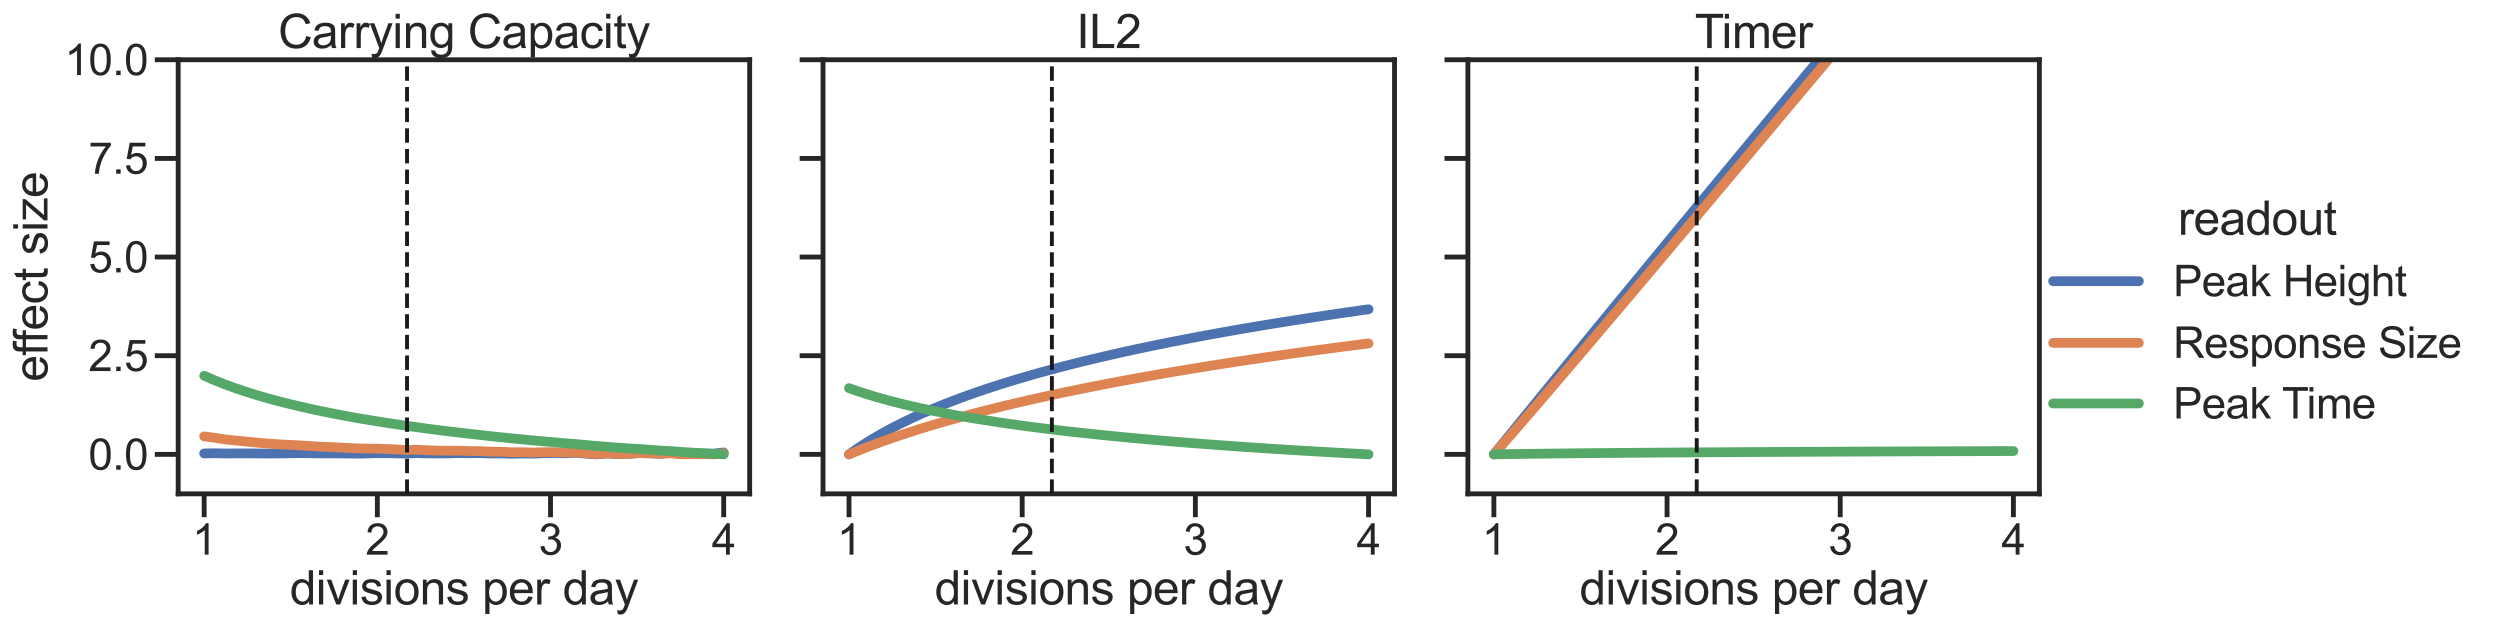 <?xml version="1.0" encoding="utf-8" standalone="no"?>
<!DOCTYPE svg PUBLIC "-//W3C//DTD SVG 1.1//EN"
  "http://www.w3.org/Graphics/SVG/1.1/DTD/svg11.dtd">
<svg xmlns:xlink="http://www.w3.org/1999/xlink" width="1283.206pt" height="322.52pt" viewBox="0 0 1283.206 322.52" xmlns="http://www.w3.org/2000/svg" version="1.1">
 <defs>
  <style type="text/css">*{stroke-linejoin: round; stroke-linecap: butt}</style>
 </defs>
 <g id="figure_1">
  <g id="patch_1">
   <path d="M 0 322.52 
L 1283.206 322.52 
L 1283.206 0 
L 0 0 
z
" style="fill: #ffffff"/>
  </g>
  <g id="axes_1">
   <g id="patch_2">
    <path d="M 91.463 253.47 
L 384.792 253.47 
L 384.792 30.671 
L 91.463 30.671 
z
" style="fill: #ffffff"/>
   </g>
   <g id="matplotlib.axis_1">
    <g id="xtick_1">
     <g id="line2d_1">
      <defs>
       <path id="mb8534ff796" d="M 0 0 
L 0 12 
" style="stroke: #262626; stroke-width: 2.5"/>
      </defs>
      <g>
       <use xlink:href="#mb8534ff796" x="104.796" y="253.47" style="fill: #262626; stroke: #262626; stroke-width: 2.5"/>
      </g>
     </g>
     <g id="text_1">
      <!-- 1 -->
      <g style="fill: #262626" transform="translate(98.679 284.717)scale(0.22 -0.22)">
       <defs>
        <path id="ArialMT-31" d="M 2384 0 
L 1822 0 
L 1822 3584 
Q 1619 3391 1289 3197 
Q 959 3003 697 2906 
L 697 3450 
Q 1169 3672 1522 3987 
Q 1875 4303 2022 4600 
L 2384 4600 
L 2384 0 
z
" transform="scale(0.016)"/>
       </defs>
       <use xlink:href="#ArialMT-31"/>
      </g>
     </g>
    </g>
    <g id="xtick_2">
     <g id="line2d_2">
      <g>
       <use xlink:href="#mb8534ff796" x="193.684" y="253.47" style="fill: #262626; stroke: #262626; stroke-width: 2.5"/>
      </g>
     </g>
     <g id="text_2">
      <!-- 2 -->
      <g style="fill: #262626" transform="translate(187.567 284.717)scale(0.22 -0.22)">
       <defs>
        <path id="ArialMT-32" d="M 3222 541 
L 3222 0 
L 194 0 
Q 188 203 259 391 
Q 375 700 629 1000 
Q 884 1300 1366 1694 
Q 2113 2306 2375 2664 
Q 2638 3022 2638 3341 
Q 2638 3675 2398 3904 
Q 2159 4134 1775 4134 
Q 1369 4134 1125 3890 
Q 881 3647 878 3216 
L 300 3275 
Q 359 3922 746 4261 
Q 1134 4600 1788 4600 
Q 2447 4600 2831 4234 
Q 3216 3869 3216 3328 
Q 3216 3053 3103 2787 
Q 2991 2522 2730 2228 
Q 2469 1934 1863 1422 
Q 1356 997 1212 845 
Q 1069 694 975 541 
L 3222 541 
z
" transform="scale(0.016)"/>
       </defs>
       <use xlink:href="#ArialMT-32"/>
      </g>
     </g>
    </g>
    <g id="xtick_3">
     <g id="line2d_3">
      <g>
       <use xlink:href="#mb8534ff796" x="282.571" y="253.47" style="fill: #262626; stroke: #262626; stroke-width: 2.5"/>
      </g>
     </g>
     <g id="text_3">
      <!-- 3 -->
      <g style="fill: #262626" transform="translate(276.454 284.717)scale(0.22 -0.22)">
       <defs>
        <path id="ArialMT-33" d="M 269 1209 
L 831 1284 
Q 928 806 1161 595 
Q 1394 384 1728 384 
Q 2125 384 2398 659 
Q 2672 934 2672 1341 
Q 2672 1728 2419 1979 
Q 2166 2231 1775 2231 
Q 1616 2231 1378 2169 
L 1441 2663 
Q 1497 2656 1531 2656 
Q 1891 2656 2178 2843 
Q 2466 3031 2466 3422 
Q 2466 3731 2256 3934 
Q 2047 4138 1716 4138 
Q 1388 4138 1169 3931 
Q 950 3725 888 3313 
L 325 3413 
Q 428 3978 793 4289 
Q 1159 4600 1703 4600 
Q 2078 4600 2393 4439 
Q 2709 4278 2876 4000 
Q 3044 3722 3044 3409 
Q 3044 3113 2884 2869 
Q 2725 2625 2413 2481 
Q 2819 2388 3044 2092 
Q 3269 1797 3269 1353 
Q 3269 753 2831 336 
Q 2394 -81 1725 -81 
Q 1122 -81 723 278 
Q 325 638 269 1209 
z
" transform="scale(0.016)"/>
       </defs>
       <use xlink:href="#ArialMT-33"/>
      </g>
     </g>
    </g>
    <g id="xtick_4">
     <g id="line2d_4">
      <g>
       <use xlink:href="#mb8534ff796" x="371.459" y="253.47" style="fill: #262626; stroke: #262626; stroke-width: 2.5"/>
      </g>
     </g>
     <g id="text_4">
      <!-- 4 -->
      <g style="fill: #262626" transform="translate(365.342 284.717)scale(0.22 -0.22)">
       <defs>
        <path id="ArialMT-34" d="M 2069 0 
L 2069 1097 
L 81 1097 
L 81 1613 
L 2172 4581 
L 2631 4581 
L 2631 1613 
L 3250 1613 
L 3250 1097 
L 2631 1097 
L 2631 0 
L 2069 0 
z
M 2069 1613 
L 2069 3678 
L 634 1613 
L 2069 1613 
z
" transform="scale(0.016)"/>
       </defs>
       <use xlink:href="#ArialMT-34"/>
      </g>
     </g>
    </g>
    <g id="text_5">
     <!-- divisions per day -->
     <g style="fill: #262626" transform="translate(148.754 310.268)scale(0.24 -0.24)">
      <defs>
       <path id="ArialMT-64" d="M 2575 0 
L 2575 419 
Q 2259 -75 1647 -75 
Q 1250 -75 917 144 
Q 584 363 401 755 
Q 219 1147 219 1656 
Q 219 2153 384 2558 
Q 550 2963 881 3178 
Q 1213 3394 1622 3394 
Q 1922 3394 2156 3267 
Q 2391 3141 2538 2938 
L 2538 4581 
L 3097 4581 
L 3097 0 
L 2575 0 
z
M 797 1656 
Q 797 1019 1065 703 
Q 1334 388 1700 388 
Q 2069 388 2326 689 
Q 2584 991 2584 1609 
Q 2584 2291 2321 2609 
Q 2059 2928 1675 2928 
Q 1300 2928 1048 2622 
Q 797 2316 797 1656 
z
" transform="scale(0.016)"/>
       <path id="ArialMT-69" d="M 425 3934 
L 425 4581 
L 988 4581 
L 988 3934 
L 425 3934 
z
M 425 0 
L 425 3319 
L 988 3319 
L 988 0 
L 425 0 
z
" transform="scale(0.016)"/>
       <path id="ArialMT-76" d="M 1344 0 
L 81 3319 
L 675 3319 
L 1388 1331 
Q 1503 1009 1600 663 
Q 1675 925 1809 1294 
L 2547 3319 
L 3125 3319 
L 1869 0 
L 1344 0 
z
" transform="scale(0.016)"/>
       <path id="ArialMT-73" d="M 197 991 
L 753 1078 
Q 800 744 1014 566 
Q 1228 388 1613 388 
Q 2000 388 2187 545 
Q 2375 703 2375 916 
Q 2375 1106 2209 1216 
Q 2094 1291 1634 1406 
Q 1016 1563 777 1677 
Q 538 1791 414 1992 
Q 291 2194 291 2438 
Q 291 2659 392 2848 
Q 494 3038 669 3163 
Q 800 3259 1026 3326 
Q 1253 3394 1513 3394 
Q 1903 3394 2198 3281 
Q 2494 3169 2634 2976 
Q 2775 2784 2828 2463 
L 2278 2388 
Q 2241 2644 2061 2787 
Q 1881 2931 1553 2931 
Q 1166 2931 1000 2803 
Q 834 2675 834 2503 
Q 834 2394 903 2306 
Q 972 2216 1119 2156 
Q 1203 2125 1616 2013 
Q 2213 1853 2448 1751 
Q 2684 1650 2818 1456 
Q 2953 1263 2953 975 
Q 2953 694 2789 445 
Q 2625 197 2315 61 
Q 2006 -75 1616 -75 
Q 969 -75 630 194 
Q 291 463 197 991 
z
" transform="scale(0.016)"/>
       <path id="ArialMT-6f" d="M 213 1659 
Q 213 2581 725 3025 
Q 1153 3394 1769 3394 
Q 2453 3394 2887 2945 
Q 3322 2497 3322 1706 
Q 3322 1066 3130 698 
Q 2938 331 2570 128 
Q 2203 -75 1769 -75 
Q 1072 -75 642 372 
Q 213 819 213 1659 
z
M 791 1659 
Q 791 1022 1069 705 
Q 1347 388 1769 388 
Q 2188 388 2466 706 
Q 2744 1025 2744 1678 
Q 2744 2294 2464 2611 
Q 2184 2928 1769 2928 
Q 1347 2928 1069 2612 
Q 791 2297 791 1659 
z
" transform="scale(0.016)"/>
       <path id="ArialMT-6e" d="M 422 0 
L 422 3319 
L 928 3319 
L 928 2847 
Q 1294 3394 1984 3394 
Q 2284 3394 2536 3286 
Q 2788 3178 2913 3003 
Q 3038 2828 3088 2588 
Q 3119 2431 3119 2041 
L 3119 0 
L 2556 0 
L 2556 2019 
Q 2556 2363 2490 2533 
Q 2425 2703 2258 2804 
Q 2091 2906 1866 2906 
Q 1506 2906 1245 2678 
Q 984 2450 984 1813 
L 984 0 
L 422 0 
z
" transform="scale(0.016)"/>
       <path id="ArialMT-20" transform="scale(0.016)"/>
       <path id="ArialMT-70" d="M 422 -1272 
L 422 3319 
L 934 3319 
L 934 2888 
Q 1116 3141 1344 3267 
Q 1572 3394 1897 3394 
Q 2322 3394 2647 3175 
Q 2972 2956 3137 2557 
Q 3303 2159 3303 1684 
Q 3303 1175 3120 767 
Q 2938 359 2589 142 
Q 2241 -75 1856 -75 
Q 1575 -75 1351 44 
Q 1128 163 984 344 
L 984 -1272 
L 422 -1272 
z
M 931 1641 
Q 931 1000 1190 694 
Q 1450 388 1819 388 
Q 2194 388 2461 705 
Q 2728 1022 2728 1688 
Q 2728 2322 2467 2637 
Q 2206 2953 1844 2953 
Q 1484 2953 1207 2617 
Q 931 2281 931 1641 
z
" transform="scale(0.016)"/>
       <path id="ArialMT-65" d="M 2694 1069 
L 3275 997 
Q 3138 488 2766 206 
Q 2394 -75 1816 -75 
Q 1088 -75 661 373 
Q 234 822 234 1631 
Q 234 2469 665 2931 
Q 1097 3394 1784 3394 
Q 2450 3394 2872 2941 
Q 3294 2488 3294 1666 
Q 3294 1616 3291 1516 
L 816 1516 
Q 847 969 1125 678 
Q 1403 388 1819 388 
Q 2128 388 2347 550 
Q 2566 713 2694 1069 
z
M 847 1978 
L 2700 1978 
Q 2663 2397 2488 2606 
Q 2219 2931 1791 2931 
Q 1403 2931 1139 2672 
Q 875 2413 847 1978 
z
" transform="scale(0.016)"/>
       <path id="ArialMT-72" d="M 416 0 
L 416 3319 
L 922 3319 
L 922 2816 
Q 1116 3169 1280 3281 
Q 1444 3394 1641 3394 
Q 1925 3394 2219 3213 
L 2025 2691 
Q 1819 2813 1613 2813 
Q 1428 2813 1281 2702 
Q 1134 2591 1072 2394 
Q 978 2094 978 1738 
L 978 0 
L 416 0 
z
" transform="scale(0.016)"/>
       <path id="ArialMT-61" d="M 2588 409 
Q 2275 144 1986 34 
Q 1697 -75 1366 -75 
Q 819 -75 525 192 
Q 231 459 231 875 
Q 231 1119 342 1320 
Q 453 1522 633 1644 
Q 813 1766 1038 1828 
Q 1203 1872 1538 1913 
Q 2219 1994 2541 2106 
Q 2544 2222 2544 2253 
Q 2544 2597 2384 2738 
Q 2169 2928 1744 2928 
Q 1347 2928 1158 2789 
Q 969 2650 878 2297 
L 328 2372 
Q 403 2725 575 2942 
Q 747 3159 1072 3276 
Q 1397 3394 1825 3394 
Q 2250 3394 2515 3294 
Q 2781 3194 2906 3042 
Q 3031 2891 3081 2659 
Q 3109 2516 3109 2141 
L 3109 1391 
Q 3109 606 3145 398 
Q 3181 191 3288 0 
L 2700 0 
Q 2613 175 2588 409 
z
M 2541 1666 
Q 2234 1541 1622 1453 
Q 1275 1403 1131 1340 
Q 988 1278 909 1158 
Q 831 1038 831 891 
Q 831 666 1001 516 
Q 1172 366 1500 366 
Q 1825 366 2078 508 
Q 2331 650 2450 897 
Q 2541 1088 2541 1459 
L 2541 1666 
z
" transform="scale(0.016)"/>
       <path id="ArialMT-79" d="M 397 -1278 
L 334 -750 
Q 519 -800 656 -800 
Q 844 -800 956 -737 
Q 1069 -675 1141 -563 
Q 1194 -478 1313 -144 
Q 1328 -97 1363 -6 
L 103 3319 
L 709 3319 
L 1400 1397 
Q 1534 1031 1641 628 
Q 1738 1016 1872 1384 
L 2581 3319 
L 3144 3319 
L 1881 -56 
Q 1678 -603 1566 -809 
Q 1416 -1088 1222 -1217 
Q 1028 -1347 759 -1347 
Q 597 -1347 397 -1278 
z
" transform="scale(0.016)"/>
      </defs>
      <use xlink:href="#ArialMT-64"/>
      <use xlink:href="#ArialMT-69" x="55.615"/>
      <use xlink:href="#ArialMT-76" x="77.832"/>
      <use xlink:href="#ArialMT-69" x="127.832"/>
      <use xlink:href="#ArialMT-73" x="150.049"/>
      <use xlink:href="#ArialMT-69" x="200.049"/>
      <use xlink:href="#ArialMT-6f" x="222.266"/>
      <use xlink:href="#ArialMT-6e" x="277.881"/>
      <use xlink:href="#ArialMT-73" x="333.496"/>
      <use xlink:href="#ArialMT-20" x="383.496"/>
      <use xlink:href="#ArialMT-70" x="411.279"/>
      <use xlink:href="#ArialMT-65" x="466.895"/>
      <use xlink:href="#ArialMT-72" x="522.51"/>
      <use xlink:href="#ArialMT-20" x="555.811"/>
      <use xlink:href="#ArialMT-64" x="583.594"/>
      <use xlink:href="#ArialMT-61" x="639.209"/>
      <use xlink:href="#ArialMT-79" x="694.824"/>
     </g>
    </g>
   </g>
   <g id="matplotlib.axis_2">
    <g id="ytick_1">
     <g id="line2d_5">
      <defs>
       <path id="m776af3b89b" d="M 0 0 
L -12 0 
" style="stroke: #262626; stroke-width: 2.5"/>
      </defs>
      <g>
       <use xlink:href="#m776af3b89b" x="91.463" y="233.216" style="fill: #262626; stroke: #262626; stroke-width: 2.5"/>
      </g>
     </g>
     <g id="text_6">
      <!-- 0.0 -->
      <g style="fill: #262626" transform="translate(45.383 241.089)scale(0.22 -0.22)">
       <defs>
        <path id="ArialMT-30" d="M 266 2259 
Q 266 3072 433 3567 
Q 600 4063 929 4331 
Q 1259 4600 1759 4600 
Q 2128 4600 2406 4451 
Q 2684 4303 2865 4023 
Q 3047 3744 3150 3342 
Q 3253 2941 3253 2259 
Q 3253 1453 3087 958 
Q 2922 463 2592 192 
Q 2263 -78 1759 -78 
Q 1097 -78 719 397 
Q 266 969 266 2259 
z
M 844 2259 
Q 844 1131 1108 757 
Q 1372 384 1759 384 
Q 2147 384 2411 759 
Q 2675 1134 2675 2259 
Q 2675 3391 2411 3762 
Q 2147 4134 1753 4134 
Q 1366 4134 1134 3806 
Q 844 3388 844 2259 
z
" transform="scale(0.016)"/>
        <path id="ArialMT-2e" d="M 581 0 
L 581 641 
L 1222 641 
L 1222 0 
L 581 0 
z
" transform="scale(0.016)"/>
       </defs>
       <use xlink:href="#ArialMT-30"/>
       <use xlink:href="#ArialMT-2e" x="55.615"/>
       <use xlink:href="#ArialMT-30" x="83.398"/>
      </g>
     </g>
    </g>
    <g id="ytick_2">
     <g id="line2d_6">
      <g>
       <use xlink:href="#m776af3b89b" x="91.463" y="182.579" style="fill: #262626; stroke: #262626; stroke-width: 2.5"/>
      </g>
     </g>
     <g id="text_7">
      <!-- 2.5 -->
      <g style="fill: #262626" transform="translate(45.383 190.453)scale(0.22 -0.22)">
       <defs>
        <path id="ArialMT-35" d="M 266 1200 
L 856 1250 
Q 922 819 1161 601 
Q 1400 384 1738 384 
Q 2144 384 2425 690 
Q 2706 997 2706 1503 
Q 2706 1984 2436 2262 
Q 2166 2541 1728 2541 
Q 1456 2541 1237 2417 
Q 1019 2294 894 2097 
L 366 2166 
L 809 4519 
L 3088 4519 
L 3088 3981 
L 1259 3981 
L 1013 2750 
Q 1425 3038 1878 3038 
Q 2478 3038 2890 2622 
Q 3303 2206 3303 1553 
Q 3303 931 2941 478 
Q 2500 -78 1738 -78 
Q 1113 -78 717 272 
Q 322 622 266 1200 
z
" transform="scale(0.016)"/>
       </defs>
       <use xlink:href="#ArialMT-32"/>
       <use xlink:href="#ArialMT-2e" x="55.615"/>
       <use xlink:href="#ArialMT-35" x="83.398"/>
      </g>
     </g>
    </g>
    <g id="ytick_3">
     <g id="line2d_7">
      <g>
       <use xlink:href="#m776af3b89b" x="91.463" y="131.943" style="fill: #262626; stroke: #262626; stroke-width: 2.5"/>
      </g>
     </g>
     <g id="text_8">
      <!-- 5.0 -->
      <g style="fill: #262626" transform="translate(45.383 139.817)scale(0.22 -0.22)">
       <use xlink:href="#ArialMT-35"/>
       <use xlink:href="#ArialMT-2e" x="55.615"/>
       <use xlink:href="#ArialMT-30" x="83.398"/>
      </g>
     </g>
    </g>
    <g id="ytick_4">
     <g id="line2d_8">
      <g>
       <use xlink:href="#m776af3b89b" x="91.463" y="81.307" style="fill: #262626; stroke: #262626; stroke-width: 2.5"/>
      </g>
     </g>
     <g id="text_9">
      <!-- 7.5 -->
      <g style="fill: #262626" transform="translate(45.383 89.181)scale(0.22 -0.22)">
       <defs>
        <path id="ArialMT-37" d="M 303 3981 
L 303 4522 
L 3269 4522 
L 3269 4084 
Q 2831 3619 2401 2847 
Q 1972 2075 1738 1259 
Q 1569 684 1522 0 
L 944 0 
Q 953 541 1156 1306 
Q 1359 2072 1739 2783 
Q 2119 3494 2547 3981 
L 303 3981 
z
" transform="scale(0.016)"/>
       </defs>
       <use xlink:href="#ArialMT-37"/>
       <use xlink:href="#ArialMT-2e" x="55.615"/>
       <use xlink:href="#ArialMT-35" x="83.398"/>
      </g>
     </g>
    </g>
    <g id="ytick_5">
     <g id="line2d_9">
      <g>
       <use xlink:href="#m776af3b89b" x="91.463" y="30.671" style="fill: #262626; stroke: #262626; stroke-width: 2.5"/>
      </g>
     </g>
     <g id="text_10">
      <!-- 10.0 -->
      <g style="fill: #262626" transform="translate(33.149 38.545)scale(0.22 -0.22)">
       <use xlink:href="#ArialMT-31"/>
       <use xlink:href="#ArialMT-30" x="55.615"/>
       <use xlink:href="#ArialMT-2e" x="111.23"/>
       <use xlink:href="#ArialMT-30" x="139.014"/>
      </g>
     </g>
    </g>
    <g id="text_11">
     <!-- effect size -->
     <g style="fill: #262626" transform="translate(24.379 195.881)rotate(-90)scale(0.24 -0.24)">
      <defs>
       <path id="ArialMT-66" d="M 556 0 
L 556 2881 
L 59 2881 
L 59 3319 
L 556 3319 
L 556 3672 
Q 556 4006 616 4169 
Q 697 4388 901 4523 
Q 1106 4659 1475 4659 
Q 1713 4659 2000 4603 
L 1916 4113 
Q 1741 4144 1584 4144 
Q 1328 4144 1222 4034 
Q 1116 3925 1116 3625 
L 1116 3319 
L 1763 3319 
L 1763 2881 
L 1116 2881 
L 1116 0 
L 556 0 
z
" transform="scale(0.016)"/>
       <path id="ArialMT-63" d="M 2588 1216 
L 3141 1144 
Q 3050 572 2676 248 
Q 2303 -75 1759 -75 
Q 1078 -75 664 370 
Q 250 816 250 1647 
Q 250 2184 428 2587 
Q 606 2991 970 3192 
Q 1334 3394 1763 3394 
Q 2303 3394 2647 3120 
Q 2991 2847 3088 2344 
L 2541 2259 
Q 2463 2594 2264 2762 
Q 2066 2931 1784 2931 
Q 1359 2931 1093 2626 
Q 828 2322 828 1663 
Q 828 994 1084 691 
Q 1341 388 1753 388 
Q 2084 388 2306 591 
Q 2528 794 2588 1216 
z
" transform="scale(0.016)"/>
       <path id="ArialMT-74" d="M 1650 503 
L 1731 6 
Q 1494 -44 1306 -44 
Q 1000 -44 831 53 
Q 663 150 594 308 
Q 525 466 525 972 
L 525 2881 
L 113 2881 
L 113 3319 
L 525 3319 
L 525 4141 
L 1084 4478 
L 1084 3319 
L 1650 3319 
L 1650 2881 
L 1084 2881 
L 1084 941 
Q 1084 700 1114 631 
Q 1144 563 1211 522 
Q 1278 481 1403 481 
Q 1497 481 1650 503 
z
" transform="scale(0.016)"/>
       <path id="ArialMT-7a" d="M 125 0 
L 125 456 
L 2238 2881 
Q 1878 2863 1603 2863 
L 250 2863 
L 250 3319 
L 2963 3319 
L 2963 2947 
L 1166 841 
L 819 456 
Q 1197 484 1528 484 
L 3063 484 
L 3063 0 
L 125 0 
z
" transform="scale(0.016)"/>
      </defs>
      <use xlink:href="#ArialMT-65"/>
      <use xlink:href="#ArialMT-66" x="55.615"/>
      <use xlink:href="#ArialMT-66" x="81.648"/>
      <use xlink:href="#ArialMT-65" x="109.432"/>
      <use xlink:href="#ArialMT-63" x="165.047"/>
      <use xlink:href="#ArialMT-74" x="215.047"/>
      <use xlink:href="#ArialMT-20" x="242.83"/>
      <use xlink:href="#ArialMT-73" x="270.613"/>
      <use xlink:href="#ArialMT-69" x="320.613"/>
      <use xlink:href="#ArialMT-7a" x="342.83"/>
      <use xlink:href="#ArialMT-65" x="392.83"/>
     </g>
    </g>
   </g>
   <g id="line2d_10">
    <path d="M 104.796 232.75 
L 110.238 232.645 
L 115.68 232.764 
L 121.122 232.718 
L 126.564 232.707 
L 132.006 232.764 
L 137.449 232.785 
L 142.891 232.768 
L 148.333 232.687 
L 153.775 232.603 
L 159.217 232.65 
L 164.659 232.731 
L 170.101 232.708 
L 175.543 232.758 
L 180.985 232.817 
L 186.427 232.806 
L 191.87 232.646 
L 197.312 232.624 
L 202.754 232.699 
L 208.196 232.833 
L 213.638 232.583 
L 219.08 232.703 
L 224.522 232.763 
L 229.964 232.724 
L 235.406 232.547 
L 240.848 232.661 
L 246.291 232.583 
L 251.733 232.77 
L 257.175 232.714 
L 262.617 232.895 
L 268.059 232.78 
L 273.501 232.876 
L 278.943 232.624 
L 284.385 232.557 
L 289.827 232.675 
L 295.27 232.378 
L 300.712 232.852 
L 306.154 233.216 
L 311.596 232.776 
L 317.038 233.12 
L 322.48 232.958 
L 327.922 232.531 
L 333.364 232.624 
L 338.806 232.826 
L 344.248 232.464 
L 349.691 232.938 
L 355.133 232.8 
L 360.575 232.767 
L 366.017 232.839 
L 371.459 232.235 
" clip-path="url(#p00eb033f97)" style="fill: none; stroke: #4c72b0; stroke-width: 5; stroke-linecap: round"/>
   </g>
   <g id="line2d_11">
    <path d="M 104.796 223.988 
L 110.238 224.716 
L 115.68 225.555 
L 121.122 226.12 
L 126.564 226.657 
L 132.006 227.204 
L 137.449 227.676 
L 142.891 228.042 
L 148.333 228.319 
L 153.775 228.576 
L 159.217 228.937 
L 164.659 229.277 
L 170.101 229.485 
L 175.543 229.768 
L 180.985 230.043 
L 186.427 230.232 
L 191.87 230.26 
L 197.312 230.412 
L 202.754 230.652 
L 208.196 230.94 
L 213.638 230.834 
L 219.08 231.09 
L 224.522 231.279 
L 229.964 231.361 
L 235.406 231.299 
L 240.848 231.522 
L 246.291 231.548 
L 251.733 231.833 
L 257.175 231.87 
L 262.617 232.141 
L 268.059 232.112 
L 273.501 232.29 
L 278.943 232.115 
L 284.385 232.123 
L 289.827 232.312 
L 295.27 232.083 
L 300.712 232.624 
L 306.154 233.054 
L 311.596 232.675 
L 317.038 233.078 
L 322.48 232.971 
L 327.922 232.574 
L 333.364 232.719 
L 338.806 232.975 
L 344.248 232.662 
L 349.691 233.183 
L 355.133 233.09 
L 360.575 233.101 
L 366.017 233.216 
L 371.459 232.651 
" clip-path="url(#p00eb033f97)" style="fill: none; stroke: #dd8452; stroke-width: 5; stroke-linecap: round"/>
   </g>
   <g id="line2d_12">
    <path d="M 104.796 192.872 
L 110.238 195.213 
L 115.68 197.383 
L 121.122 199.349 
L 126.564 201.171 
L 132.006 202.872 
L 137.449 204.454 
L 142.891 205.924 
L 148.333 207.297 
L 153.775 208.591 
L 159.217 209.83 
L 164.659 211.001 
L 170.101 212.098 
L 175.543 213.152 
L 180.985 214.156 
L 186.427 215.104 
L 191.87 215.99 
L 197.312 216.854 
L 202.754 217.694 
L 208.196 218.507 
L 213.638 219.238 
L 219.08 219.988 
L 224.522 220.702 
L 229.964 221.376 
L 235.406 222.009 
L 240.848 222.655 
L 246.291 223.256 
L 251.733 223.868 
L 257.175 224.431 
L 262.617 225.005 
L 268.059 225.525 
L 273.501 226.054 
L 278.943 226.525 
L 284.385 227.004 
L 289.827 227.491 
L 295.27 227.915 
L 300.712 228.417 
L 306.154 228.936 
L 311.596 229.307 
L 317.038 229.758 
L 322.48 230.14 
L 327.922 230.449 
L 333.364 230.84 
L 338.806 231.237 
L 344.248 231.558 
L 349.691 231.963 
L 355.133 232.292 
L 360.575 232.625 
L 366.017 232.961 
L 371.459 233.216 
" clip-path="url(#p00eb033f97)" style="fill: none; stroke: #55a868; stroke-width: 5; stroke-linecap: round"/>
   </g>
   <g id="line2d_13"/>
   <g id="line2d_14"/>
   <g id="line2d_15"/>
   <g id="patch_3">
    <path d="M 91.463 253.47 
L 91.463 30.671 
" style="fill: none; stroke: #262626; stroke-width: 2.5; stroke-linejoin: miter; stroke-linecap: square"/>
   </g>
   <g id="patch_4">
    <path d="M 384.792 253.47 
L 384.792 30.671 
" style="fill: none; stroke: #262626; stroke-width: 2.5; stroke-linejoin: miter; stroke-linecap: square"/>
   </g>
   <g id="patch_5">
    <path d="M 91.463 253.47 
L 384.792 253.47 
" style="fill: none; stroke: #262626; stroke-width: 2.5; stroke-linejoin: miter; stroke-linecap: square"/>
   </g>
   <g id="patch_6">
    <path d="M 91.463 30.671 
L 384.792 30.671 
" style="fill: none; stroke: #262626; stroke-width: 2.5; stroke-linejoin: miter; stroke-linecap: square"/>
   </g>
   <g id="text_12">
    <!-- Carrying Capacity -->
    <g style="fill: #262626" transform="translate(142.765 24.671)scale(0.24 -0.24)">
     <defs>
      <path id="ArialMT-43" d="M 3763 1606 
L 4369 1453 
Q 4178 706 3683 314 
Q 3188 -78 2472 -78 
Q 1731 -78 1267 223 
Q 803 525 561 1097 
Q 319 1669 319 2325 
Q 319 3041 592 3573 
Q 866 4106 1370 4382 
Q 1875 4659 2481 4659 
Q 3169 4659 3637 4309 
Q 4106 3959 4291 3325 
L 3694 3184 
Q 3534 3684 3231 3912 
Q 2928 4141 2469 4141 
Q 1941 4141 1586 3887 
Q 1231 3634 1087 3207 
Q 944 2781 944 2328 
Q 944 1744 1114 1308 
Q 1284 872 1643 656 
Q 2003 441 2422 441 
Q 2931 441 3284 734 
Q 3638 1028 3763 1606 
z
" transform="scale(0.016)"/>
      <path id="ArialMT-67" d="M 319 -275 
L 866 -356 
Q 900 -609 1056 -725 
Q 1266 -881 1628 -881 
Q 2019 -881 2231 -725 
Q 2444 -569 2519 -288 
Q 2563 -116 2559 434 
Q 2191 0 1641 0 
Q 956 0 581 494 
Q 206 988 206 1678 
Q 206 2153 378 2554 
Q 550 2956 876 3175 
Q 1203 3394 1644 3394 
Q 2231 3394 2613 2919 
L 2613 3319 
L 3131 3319 
L 3131 450 
Q 3131 -325 2973 -648 
Q 2816 -972 2473 -1159 
Q 2131 -1347 1631 -1347 
Q 1038 -1347 672 -1080 
Q 306 -813 319 -275 
z
M 784 1719 
Q 784 1066 1043 766 
Q 1303 466 1694 466 
Q 2081 466 2343 764 
Q 2606 1063 2606 1700 
Q 2606 2309 2336 2618 
Q 2066 2928 1684 2928 
Q 1309 2928 1046 2623 
Q 784 2319 784 1719 
z
" transform="scale(0.016)"/>
     </defs>
     <use xlink:href="#ArialMT-43"/>
     <use xlink:href="#ArialMT-61" x="72.217"/>
     <use xlink:href="#ArialMT-72" x="127.832"/>
     <use xlink:href="#ArialMT-72" x="161.133"/>
     <use xlink:href="#ArialMT-79" x="194.434"/>
     <use xlink:href="#ArialMT-69" x="244.434"/>
     <use xlink:href="#ArialMT-6e" x="266.65"/>
     <use xlink:href="#ArialMT-67" x="322.266"/>
     <use xlink:href="#ArialMT-20" x="377.881"/>
     <use xlink:href="#ArialMT-43" x="405.664"/>
     <use xlink:href="#ArialMT-61" x="477.881"/>
     <use xlink:href="#ArialMT-70" x="533.496"/>
     <use xlink:href="#ArialMT-61" x="589.111"/>
     <use xlink:href="#ArialMT-63" x="644.727"/>
     <use xlink:href="#ArialMT-69" x="694.727"/>
     <use xlink:href="#ArialMT-74" x="716.943"/>
     <use xlink:href="#ArialMT-79" x="744.727"/>
    </g>
   </g>
   <g id="line2d_16">
    <path d="M 208.922 253.47 
L 208.922 30.671 
" clip-path="url(#p00eb033f97)" style="fill: none; stroke-dasharray: 7.4,3.2; stroke-dashoffset: 0; stroke: #1a1a1a; stroke-width: 2"/>
   </g>
  </g>
  <g id="axes_2">
   <g id="patch_7">
    <path d="M 422.454 253.47 
L 715.783 253.47 
L 715.783 30.671 
L 422.454 30.671 
z
" style="fill: #ffffff"/>
   </g>
   <g id="matplotlib.axis_3">
    <g id="xtick_5">
     <g id="line2d_17">
      <g>
       <use xlink:href="#mb8534ff796" x="435.787" y="253.47" style="fill: #262626; stroke: #262626; stroke-width: 2.5"/>
      </g>
     </g>
     <g id="text_13">
      <!-- 1 -->
      <g style="fill: #262626" transform="translate(429.67 284.717)scale(0.22 -0.22)">
       <use xlink:href="#ArialMT-31"/>
      </g>
     </g>
    </g>
    <g id="xtick_6">
     <g id="line2d_18">
      <g>
       <use xlink:href="#mb8534ff796" x="524.675" y="253.47" style="fill: #262626; stroke: #262626; stroke-width: 2.5"/>
      </g>
     </g>
     <g id="text_14">
      <!-- 2 -->
      <g style="fill: #262626" transform="translate(518.558 284.717)scale(0.22 -0.22)">
       <use xlink:href="#ArialMT-32"/>
      </g>
     </g>
    </g>
    <g id="xtick_7">
     <g id="line2d_19">
      <g>
       <use xlink:href="#mb8534ff796" x="613.562" y="253.47" style="fill: #262626; stroke: #262626; stroke-width: 2.5"/>
      </g>
     </g>
     <g id="text_15">
      <!-- 3 -->
      <g style="fill: #262626" transform="translate(607.445 284.717)scale(0.22 -0.22)">
       <use xlink:href="#ArialMT-33"/>
      </g>
     </g>
    </g>
    <g id="xtick_8">
     <g id="line2d_20">
      <g>
       <use xlink:href="#mb8534ff796" x="702.45" y="253.47" style="fill: #262626; stroke: #262626; stroke-width: 2.5"/>
      </g>
     </g>
     <g id="text_16">
      <!-- 4 -->
      <g style="fill: #262626" transform="translate(696.333 284.717)scale(0.22 -0.22)">
       <use xlink:href="#ArialMT-34"/>
      </g>
     </g>
    </g>
    <g id="text_17">
     <!-- divisions per day -->
     <g style="fill: #262626" transform="translate(479.745 310.268)scale(0.24 -0.24)">
      <use xlink:href="#ArialMT-64"/>
      <use xlink:href="#ArialMT-69" x="55.615"/>
      <use xlink:href="#ArialMT-76" x="77.832"/>
      <use xlink:href="#ArialMT-69" x="127.832"/>
      <use xlink:href="#ArialMT-73" x="150.049"/>
      <use xlink:href="#ArialMT-69" x="200.049"/>
      <use xlink:href="#ArialMT-6f" x="222.266"/>
      <use xlink:href="#ArialMT-6e" x="277.881"/>
      <use xlink:href="#ArialMT-73" x="333.496"/>
      <use xlink:href="#ArialMT-20" x="383.496"/>
      <use xlink:href="#ArialMT-70" x="411.279"/>
      <use xlink:href="#ArialMT-65" x="466.895"/>
      <use xlink:href="#ArialMT-72" x="522.51"/>
      <use xlink:href="#ArialMT-20" x="555.811"/>
      <use xlink:href="#ArialMT-64" x="583.594"/>
      <use xlink:href="#ArialMT-61" x="639.209"/>
      <use xlink:href="#ArialMT-79" x="694.824"/>
     </g>
    </g>
   </g>
   <g id="matplotlib.axis_4">
    <g id="ytick_6">
     <g id="line2d_21">
      <g>
       <use xlink:href="#m776af3b89b" x="422.454" y="233.216" style="fill: #262626; stroke: #262626; stroke-width: 2.5"/>
      </g>
     </g>
    </g>
    <g id="ytick_7">
     <g id="line2d_22">
      <g>
       <use xlink:href="#m776af3b89b" x="422.454" y="182.579" style="fill: #262626; stroke: #262626; stroke-width: 2.5"/>
      </g>
     </g>
    </g>
    <g id="ytick_8">
     <g id="line2d_23">
      <g>
       <use xlink:href="#m776af3b89b" x="422.454" y="131.943" style="fill: #262626; stroke: #262626; stroke-width: 2.5"/>
      </g>
     </g>
    </g>
    <g id="ytick_9">
     <g id="line2d_24">
      <g>
       <use xlink:href="#m776af3b89b" x="422.454" y="81.307" style="fill: #262626; stroke: #262626; stroke-width: 2.5"/>
      </g>
     </g>
    </g>
    <g id="ytick_10">
     <g id="line2d_25">
      <g>
       <use xlink:href="#m776af3b89b" x="422.454" y="30.671" style="fill: #262626; stroke: #262626; stroke-width: 2.5"/>
      </g>
     </g>
    </g>
   </g>
   <g id="line2d_26">
    <path d="M 435.787 233.216 
L 441.229 229.453 
L 446.671 226 
L 452.113 222.807 
L 457.555 219.837 
L 462.998 217.059 
L 468.44 214.448 
L 473.882 211.985 
L 479.324 209.654 
L 484.766 207.439 
L 490.208 205.33 
L 495.65 203.316 
L 501.092 201.389 
L 506.534 199.541 
L 511.976 197.765 
L 517.419 196.056 
L 522.861 194.409 
L 528.303 192.819 
L 533.745 191.282 
L 539.187 189.795 
L 544.629 188.354 
L 550.071 186.956 
L 555.513 185.599 
L 560.955 184.281 
L 566.397 182.998 
L 571.84 181.75 
L 577.282 180.533 
L 582.724 179.348 
L 588.166 178.191 
L 593.608 177.062 
L 599.05 175.96 
L 604.492 174.882 
L 609.934 173.828 
L 615.376 172.797 
L 620.819 171.788 
L 626.261 170.799 
L 631.703 169.831 
L 637.145 168.882 
L 642.587 167.951 
L 648.029 167.037 
L 653.471 166.141 
L 658.913 165.262 
L 664.355 164.397 
L 669.797 163.549 
L 675.24 162.714 
L 680.682 161.894 
L 686.124 161.088 
L 691.566 160.295 
L 697.008 159.515 
L 702.45 158.747 
" clip-path="url(#p42d4589f40)" style="fill: none; stroke: #4c72b0; stroke-width: 5; stroke-linecap: round"/>
   </g>
   <g id="line2d_27">
    <path d="M 435.787 233.216 
L 441.229 231.002 
L 446.671 228.897 
L 452.113 226.889 
L 457.555 224.967 
L 462.998 223.124 
L 468.44 221.352 
L 473.882 219.646 
L 479.324 218.001 
L 484.766 216.412 
L 490.208 214.875 
L 495.65 213.386 
L 501.092 211.943 
L 506.534 210.542 
L 511.976 209.182 
L 517.419 207.859 
L 522.861 206.571 
L 528.303 205.317 
L 533.745 204.094 
L 539.187 202.902 
L 544.629 201.738 
L 550.071 200.602 
L 555.513 199.491 
L 560.955 198.405 
L 566.397 197.342 
L 571.84 196.302 
L 577.282 195.284 
L 582.724 194.286 
L 588.166 193.308 
L 593.608 192.349 
L 599.05 191.408 
L 604.492 190.485 
L 609.934 189.579 
L 615.376 188.689 
L 620.819 187.815 
L 626.261 186.956 
L 631.703 186.112 
L 637.145 185.281 
L 642.587 184.465 
L 648.029 183.661 
L 653.471 182.871 
L 658.913 182.093 
L 664.355 181.326 
L 669.797 180.572 
L 675.24 179.828 
L 680.682 179.096 
L 686.124 178.374 
L 691.566 177.663 
L 697.008 176.961 
L 702.45 176.27 
" clip-path="url(#p42d4589f40)" style="fill: none; stroke: #dd8452; stroke-width: 5; stroke-linecap: round"/>
   </g>
   <g id="line2d_28">
    <path d="M 435.787 199.233 
L 441.229 201.122 
L 446.671 202.854 
L 452.113 204.452 
L 457.555 205.935 
L 462.998 207.316 
L 468.44 208.608 
L 473.882 209.821 
L 479.324 210.963 
L 484.766 212.041 
L 490.208 213.061 
L 495.65 214.029 
L 501.092 214.949 
L 506.534 215.825 
L 511.976 216.662 
L 517.419 217.461 
L 522.861 218.225 
L 528.303 218.958 
L 533.745 219.662 
L 539.187 220.338 
L 544.629 220.988 
L 550.071 221.614 
L 555.513 222.218 
L 560.955 222.8 
L 566.397 223.363 
L 571.84 223.906 
L 577.282 224.432 
L 582.724 224.942 
L 588.166 225.435 
L 593.608 225.914 
L 599.05 226.378 
L 604.492 226.828 
L 609.934 227.266 
L 615.376 227.692 
L 620.819 228.106 
L 626.261 228.509 
L 631.703 228.901 
L 637.145 229.283 
L 642.587 229.655 
L 648.029 230.018 
L 653.471 230.373 
L 658.913 230.718 
L 664.355 231.056 
L 669.797 231.386 
L 675.24 231.708 
L 680.682 232.023 
L 686.124 232.331 
L 691.566 232.632 
L 697.008 232.927 
L 702.45 233.216 
" clip-path="url(#p42d4589f40)" style="fill: none; stroke: #55a868; stroke-width: 5; stroke-linecap: round"/>
   </g>
   <g id="patch_8">
    <path d="M 422.454 253.47 
L 422.454 30.671 
" style="fill: none; stroke: #262626; stroke-width: 2.5; stroke-linejoin: miter; stroke-linecap: square"/>
   </g>
   <g id="patch_9">
    <path d="M 715.783 253.47 
L 715.783 30.671 
" style="fill: none; stroke: #262626; stroke-width: 2.5; stroke-linejoin: miter; stroke-linecap: square"/>
   </g>
   <g id="patch_10">
    <path d="M 422.454 253.47 
L 715.783 253.47 
" style="fill: none; stroke: #262626; stroke-width: 2.5; stroke-linejoin: miter; stroke-linecap: square"/>
   </g>
   <g id="patch_11">
    <path d="M 422.454 30.671 
L 715.783 30.671 
" style="fill: none; stroke: #262626; stroke-width: 2.5; stroke-linejoin: miter; stroke-linecap: square"/>
   </g>
   <g id="text_18">
    <!-- IL2 -->
    <g style="fill: #262626" transform="translate(552.439 24.671)scale(0.24 -0.24)">
     <defs>
      <path id="ArialMT-49" d="M 597 0 
L 597 4581 
L 1203 4581 
L 1203 0 
L 597 0 
z
" transform="scale(0.016)"/>
      <path id="ArialMT-4c" d="M 469 0 
L 469 4581 
L 1075 4581 
L 1075 541 
L 3331 541 
L 3331 0 
L 469 0 
z
" transform="scale(0.016)"/>
     </defs>
     <use xlink:href="#ArialMT-49"/>
     <use xlink:href="#ArialMT-4c" x="27.783"/>
     <use xlink:href="#ArialMT-32" x="83.398"/>
    </g>
   </g>
   <g id="line2d_29">
    <path d="M 539.913 253.47 
L 539.913 30.671 
" clip-path="url(#p42d4589f40)" style="fill: none; stroke-dasharray: 7.4,3.2; stroke-dashoffset: 0; stroke: #1a1a1a; stroke-width: 2"/>
   </g>
  </g>
  <g id="axes_3">
   <g id="patch_12">
    <path d="M 753.445 253.47 
L 1046.774 253.47 
L 1046.774 30.671 
L 753.445 30.671 
z
" style="fill: #ffffff"/>
   </g>
   <g id="matplotlib.axis_5">
    <g id="xtick_9">
     <g id="line2d_30">
      <g>
       <use xlink:href="#mb8534ff796" x="766.778" y="253.47" style="fill: #262626; stroke: #262626; stroke-width: 2.5"/>
      </g>
     </g>
     <g id="text_19">
      <!-- 1 -->
      <g style="fill: #262626" transform="translate(760.661 284.717)scale(0.22 -0.22)">
       <use xlink:href="#ArialMT-31"/>
      </g>
     </g>
    </g>
    <g id="xtick_10">
     <g id="line2d_31">
      <g>
       <use xlink:href="#mb8534ff796" x="855.666" y="253.47" style="fill: #262626; stroke: #262626; stroke-width: 2.5"/>
      </g>
     </g>
     <g id="text_20">
      <!-- 2 -->
      <g style="fill: #262626" transform="translate(849.549 284.717)scale(0.22 -0.22)">
       <use xlink:href="#ArialMT-32"/>
      </g>
     </g>
    </g>
    <g id="xtick_11">
     <g id="line2d_32">
      <g>
       <use xlink:href="#mb8534ff796" x="944.553" y="253.47" style="fill: #262626; stroke: #262626; stroke-width: 2.5"/>
      </g>
     </g>
     <g id="text_21">
      <!-- 3 -->
      <g style="fill: #262626" transform="translate(938.436 284.717)scale(0.22 -0.22)">
       <use xlink:href="#ArialMT-33"/>
      </g>
     </g>
    </g>
    <g id="xtick_12">
     <g id="line2d_33">
      <g>
       <use xlink:href="#mb8534ff796" x="1033.441" y="253.47" style="fill: #262626; stroke: #262626; stroke-width: 2.5"/>
      </g>
     </g>
     <g id="text_22">
      <!-- 4 -->
      <g style="fill: #262626" transform="translate(1027.324 284.717)scale(0.22 -0.22)">
       <use xlink:href="#ArialMT-34"/>
      </g>
     </g>
    </g>
    <g id="text_23">
     <!-- divisions per day -->
     <g style="fill: #262626" transform="translate(810.736 310.268)scale(0.24 -0.24)">
      <use xlink:href="#ArialMT-64"/>
      <use xlink:href="#ArialMT-69" x="55.615"/>
      <use xlink:href="#ArialMT-76" x="77.832"/>
      <use xlink:href="#ArialMT-69" x="127.832"/>
      <use xlink:href="#ArialMT-73" x="150.049"/>
      <use xlink:href="#ArialMT-69" x="200.049"/>
      <use xlink:href="#ArialMT-6f" x="222.266"/>
      <use xlink:href="#ArialMT-6e" x="277.881"/>
      <use xlink:href="#ArialMT-73" x="333.496"/>
      <use xlink:href="#ArialMT-20" x="383.496"/>
      <use xlink:href="#ArialMT-70" x="411.279"/>
      <use xlink:href="#ArialMT-65" x="466.895"/>
      <use xlink:href="#ArialMT-72" x="522.51"/>
      <use xlink:href="#ArialMT-20" x="555.811"/>
      <use xlink:href="#ArialMT-64" x="583.594"/>
      <use xlink:href="#ArialMT-61" x="639.209"/>
      <use xlink:href="#ArialMT-79" x="694.824"/>
     </g>
    </g>
   </g>
   <g id="matplotlib.axis_6">
    <g id="ytick_11">
     <g id="line2d_34">
      <g>
       <use xlink:href="#m776af3b89b" x="753.445" y="233.216" style="fill: #262626; stroke: #262626; stroke-width: 2.5"/>
      </g>
     </g>
    </g>
    <g id="ytick_12">
     <g id="line2d_35">
      <g>
       <use xlink:href="#m776af3b89b" x="753.445" y="182.579" style="fill: #262626; stroke: #262626; stroke-width: 2.5"/>
      </g>
     </g>
    </g>
    <g id="ytick_13">
     <g id="line2d_36">
      <g>
       <use xlink:href="#m776af3b89b" x="753.445" y="131.943" style="fill: #262626; stroke: #262626; stroke-width: 2.5"/>
      </g>
     </g>
    </g>
    <g id="ytick_14">
     <g id="line2d_37">
      <g>
       <use xlink:href="#m776af3b89b" x="753.445" y="81.307" style="fill: #262626; stroke: #262626; stroke-width: 2.5"/>
      </g>
     </g>
    </g>
    <g id="ytick_15">
     <g id="line2d_38">
      <g>
       <use xlink:href="#m776af3b89b" x="753.445" y="30.671" style="fill: #262626; stroke: #262626; stroke-width: 2.5"/>
      </g>
     </g>
    </g>
   </g>
   <g id="line2d_39">
    <path d="M 766.778 233.216 
L 772.22 226.524 
L 777.662 219.838 
L 783.104 213.16 
L 788.547 206.488 
L 793.989 199.823 
L 799.431 193.165 
L 804.873 186.514 
L 810.315 179.869 
L 815.757 173.231 
L 821.199 166.599 
L 826.641 159.973 
L 832.083 153.352 
L 837.525 146.737 
L 842.968 140.128 
L 848.41 133.523 
L 853.852 126.923 
L 859.294 120.328 
L 864.736 113.737 
L 870.178 107.151 
L 875.62 100.568 
L 881.062 93.989 
L 886.504 87.414 
L 891.946 80.842 
L 897.389 74.273 
L 902.831 67.707 
L 908.273 61.144 
L 913.715 54.584 
L 919.157 48.026 
L 924.599 41.47 
L 930.041 34.917 
L 935.483 28.366 
L 940.925 21.816 
L 946.368 15.269 
L 951.81 8.722 
L 957.252 2.178 
L 959.895 -1 
" clip-path="url(#pedac41669d)" style="fill: none; stroke: #4c72b0; stroke-width: 5; stroke-linecap: round"/>
   </g>
   <g id="line2d_40">
    <path d="M 766.778 233.216 
L 772.22 226.983 
L 777.662 220.72 
L 783.104 214.43 
L 788.547 208.116 
L 793.989 201.781 
L 799.431 195.427 
L 804.873 189.056 
L 810.315 182.67 
L 815.757 176.271 
L 821.199 169.861 
L 826.641 163.44 
L 832.083 157.011 
L 837.525 150.573 
L 842.968 144.129 
L 848.41 137.679 
L 853.852 131.223 
L 859.294 124.763 
L 864.736 118.298 
L 870.178 111.83 
L 875.62 105.358 
L 881.062 98.884 
L 886.504 92.407 
L 891.946 85.928 
L 897.389 79.447 
L 902.831 72.964 
L 908.273 66.479 
L 913.715 59.993 
L 919.157 53.506 
L 924.599 47.017 
L 930.041 40.527 
L 935.483 34.037 
L 940.925 27.545 
L 946.368 21.052 
L 951.81 14.559 
L 957.252 8.064 
L 962.694 1.569 
L 964.846 -1 
" clip-path="url(#pedac41669d)" style="fill: none; stroke: #dd8452; stroke-width: 5; stroke-linecap: round"/>
   </g>
   <g id="line2d_41">
    <path d="M 766.778 233.216 
L 772.22 233.126 
L 777.662 233.043 
L 783.104 232.967 
L 788.547 232.896 
L 793.989 232.83 
L 799.431 232.769 
L 804.873 232.711 
L 810.315 232.656 
L 815.757 232.604 
L 821.199 232.554 
L 826.641 232.507 
L 832.083 232.463 
L 837.525 232.42 
L 842.968 232.379 
L 848.41 232.339 
L 853.852 232.302 
L 859.294 232.265 
L 864.736 232.23 
L 870.178 232.196 
L 875.62 232.164 
L 881.062 232.132 
L 886.504 232.101 
L 891.946 232.072 
L 897.389 232.043 
L 902.831 232.015 
L 908.273 231.988 
L 913.715 231.962 
L 919.157 231.936 
L 924.599 231.911 
L 930.041 231.887 
L 935.483 231.863 
L 940.925 231.84 
L 946.368 231.817 
L 951.81 231.795 
L 957.252 231.773 
L 962.694 231.752 
L 968.136 231.732 
L 973.578 231.711 
L 979.02 231.692 
L 984.462 231.672 
L 989.904 231.653 
L 995.346 231.634 
L 1000.789 231.616 
L 1006.231 231.598 
L 1011.673 231.581 
L 1017.115 231.563 
L 1022.557 231.546 
L 1027.999 231.53 
L 1033.441 231.512 
" clip-path="url(#pedac41669d)" style="fill: none; stroke: #55a868; stroke-width: 5; stroke-linecap: round"/>
   </g>
   <g id="patch_13">
    <path d="M 753.445 253.47 
L 753.445 30.671 
" style="fill: none; stroke: #262626; stroke-width: 2.5; stroke-linejoin: miter; stroke-linecap: square"/>
   </g>
   <g id="patch_14">
    <path d="M 1046.774 253.47 
L 1046.774 30.671 
" style="fill: none; stroke: #262626; stroke-width: 2.5; stroke-linejoin: miter; stroke-linecap: square"/>
   </g>
   <g id="patch_15">
    <path d="M 753.445 253.47 
L 1046.774 253.47 
" style="fill: none; stroke: #262626; stroke-width: 2.5; stroke-linejoin: miter; stroke-linecap: square"/>
   </g>
   <g id="patch_16">
    <path d="M 753.445 30.671 
L 1046.774 30.671 
" style="fill: none; stroke: #262626; stroke-width: 2.5; stroke-linejoin: miter; stroke-linecap: square"/>
   </g>
   <g id="text_24">
    <!-- Timer -->
    <g style="fill: #262626" transform="translate(869.9 24.671)scale(0.24 -0.24)">
     <defs>
      <path id="ArialMT-54" d="M 1659 0 
L 1659 4041 
L 150 4041 
L 150 4581 
L 3781 4581 
L 3781 4041 
L 2266 4041 
L 2266 0 
L 1659 0 
z
" transform="scale(0.016)"/>
      <path id="ArialMT-6d" d="M 422 0 
L 422 3319 
L 925 3319 
L 925 2853 
Q 1081 3097 1340 3245 
Q 1600 3394 1931 3394 
Q 2300 3394 2536 3241 
Q 2772 3088 2869 2813 
Q 3263 3394 3894 3394 
Q 4388 3394 4653 3120 
Q 4919 2847 4919 2278 
L 4919 0 
L 4359 0 
L 4359 2091 
Q 4359 2428 4304 2576 
Q 4250 2725 4106 2815 
Q 3963 2906 3769 2906 
Q 3419 2906 3187 2673 
Q 2956 2441 2956 1928 
L 2956 0 
L 2394 0 
L 2394 2156 
Q 2394 2531 2256 2718 
Q 2119 2906 1806 2906 
Q 1569 2906 1367 2781 
Q 1166 2656 1075 2415 
Q 984 2175 984 1722 
L 984 0 
L 422 0 
z
" transform="scale(0.016)"/>
     </defs>
     <use xlink:href="#ArialMT-54"/>
     <use xlink:href="#ArialMT-69" x="57.334"/>
     <use xlink:href="#ArialMT-6d" x="79.551"/>
     <use xlink:href="#ArialMT-65" x="162.852"/>
     <use xlink:href="#ArialMT-72" x="218.467"/>
    </g>
   </g>
   <g id="line2d_42">
    <path d="M 870.904 253.47 
L 870.904 30.671 
" clip-path="url(#pedac41669d)" style="fill: none; stroke-dasharray: 7.4,3.2; stroke-dashoffset: 0; stroke: #1a1a1a; stroke-width: 2"/>
   </g>
  </g>
  <g id="legend_1">
   <g id="text_25">
    <!-- readout -->
    <g style="fill: #262626" transform="translate(1117.927 120.522)scale(0.24 -0.24)">
     <defs>
      <path id="ArialMT-75" d="M 2597 0 
L 2597 488 
Q 2209 -75 1544 -75 
Q 1250 -75 995 37 
Q 741 150 617 320 
Q 494 491 444 738 
Q 409 903 409 1263 
L 409 3319 
L 972 3319 
L 972 1478 
Q 972 1038 1006 884 
Q 1059 663 1231 536 
Q 1403 409 1656 409 
Q 1909 409 2131 539 
Q 2353 669 2445 892 
Q 2538 1116 2538 1541 
L 2538 3319 
L 3100 3319 
L 3100 0 
L 2597 0 
z
" transform="scale(0.016)"/>
     </defs>
     <use xlink:href="#ArialMT-72"/>
     <use xlink:href="#ArialMT-65" x="33.301"/>
     <use xlink:href="#ArialMT-61" x="88.916"/>
     <use xlink:href="#ArialMT-64" x="144.531"/>
     <use xlink:href="#ArialMT-6f" x="200.146"/>
     <use xlink:href="#ArialMT-75" x="255.762"/>
     <use xlink:href="#ArialMT-74" x="311.377"/>
    </g>
   </g>
   <g id="line2d_43">
    <path d="M 1053.839 144.339 
L 1075.839 144.339 
L 1097.839 144.339 
" style="fill: none; stroke: #4c72b0; stroke-width: 5; stroke-linecap: round"/>
   </g>
   <g id="text_26">
    <!-- Peak Height -->
    <g style="fill: #262626" transform="translate(1115.439 152.039)scale(0.22 -0.22)">
     <defs>
      <path id="ArialMT-50" d="M 494 0 
L 494 4581 
L 2222 4581 
Q 2678 4581 2919 4538 
Q 3256 4481 3484 4323 
Q 3713 4166 3852 3881 
Q 3991 3597 3991 3256 
Q 3991 2672 3619 2267 
Q 3247 1863 2275 1863 
L 1100 1863 
L 1100 0 
L 494 0 
z
M 1100 2403 
L 2284 2403 
Q 2872 2403 3119 2622 
Q 3366 2841 3366 3238 
Q 3366 3525 3220 3729 
Q 3075 3934 2838 4000 
Q 2684 4041 2272 4041 
L 1100 4041 
L 1100 2403 
z
" transform="scale(0.016)"/>
      <path id="ArialMT-6b" d="M 425 0 
L 425 4581 
L 988 4581 
L 988 1969 
L 2319 3319 
L 3047 3319 
L 1778 2088 
L 3175 0 
L 2481 0 
L 1384 1697 
L 988 1316 
L 988 0 
L 425 0 
z
" transform="scale(0.016)"/>
      <path id="ArialMT-48" d="M 513 0 
L 513 4581 
L 1119 4581 
L 1119 2700 
L 3500 2700 
L 3500 4581 
L 4106 4581 
L 4106 0 
L 3500 0 
L 3500 2159 
L 1119 2159 
L 1119 0 
L 513 0 
z
" transform="scale(0.016)"/>
      <path id="ArialMT-68" d="M 422 0 
L 422 4581 
L 984 4581 
L 984 2938 
Q 1378 3394 1978 3394 
Q 2347 3394 2619 3248 
Q 2891 3103 3008 2847 
Q 3125 2591 3125 2103 
L 3125 0 
L 2563 0 
L 2563 2103 
Q 2563 2525 2380 2717 
Q 2197 2909 1863 2909 
Q 1613 2909 1392 2779 
Q 1172 2650 1078 2428 
Q 984 2206 984 1816 
L 984 0 
L 422 0 
z
" transform="scale(0.016)"/>
     </defs>
     <use xlink:href="#ArialMT-50"/>
     <use xlink:href="#ArialMT-65" x="66.699"/>
     <use xlink:href="#ArialMT-61" x="122.314"/>
     <use xlink:href="#ArialMT-6b" x="177.93"/>
     <use xlink:href="#ArialMT-20" x="227.93"/>
     <use xlink:href="#ArialMT-48" x="255.713"/>
     <use xlink:href="#ArialMT-65" x="327.93"/>
     <use xlink:href="#ArialMT-69" x="383.545"/>
     <use xlink:href="#ArialMT-67" x="405.762"/>
     <use xlink:href="#ArialMT-68" x="461.377"/>
     <use xlink:href="#ArialMT-74" x="516.992"/>
    </g>
   </g>
   <g id="line2d_44">
    <path d="M 1053.839 175.985 
L 1075.839 175.985 
L 1097.839 175.985 
" style="fill: none; stroke: #dd8452; stroke-width: 5; stroke-linecap: round"/>
   </g>
   <g id="text_27">
    <!-- Response Size -->
    <g style="fill: #262626" transform="translate(1115.439 183.685)scale(0.22 -0.22)">
     <defs>
      <path id="ArialMT-52" d="M 503 0 
L 503 4581 
L 2534 4581 
Q 3147 4581 3465 4457 
Q 3784 4334 3975 4021 
Q 4166 3709 4166 3331 
Q 4166 2844 3850 2509 
Q 3534 2175 2875 2084 
Q 3116 1969 3241 1856 
Q 3506 1613 3744 1247 
L 4541 0 
L 3778 0 
L 3172 953 
Q 2906 1366 2734 1584 
Q 2563 1803 2427 1890 
Q 2291 1978 2150 2013 
Q 2047 2034 1813 2034 
L 1109 2034 
L 1109 0 
L 503 0 
z
M 1109 2559 
L 2413 2559 
Q 2828 2559 3062 2645 
Q 3297 2731 3419 2920 
Q 3541 3109 3541 3331 
Q 3541 3656 3305 3865 
Q 3069 4075 2559 4075 
L 1109 4075 
L 1109 2559 
z
" transform="scale(0.016)"/>
      <path id="ArialMT-53" d="M 288 1472 
L 859 1522 
Q 900 1178 1048 958 
Q 1197 738 1509 602 
Q 1822 466 2213 466 
Q 2559 466 2825 569 
Q 3091 672 3220 851 
Q 3350 1031 3350 1244 
Q 3350 1459 3225 1620 
Q 3100 1781 2813 1891 
Q 2628 1963 1997 2114 
Q 1366 2266 1113 2400 
Q 784 2572 623 2826 
Q 463 3081 463 3397 
Q 463 3744 659 4045 
Q 856 4347 1234 4503 
Q 1613 4659 2075 4659 
Q 2584 4659 2973 4495 
Q 3363 4331 3572 4012 
Q 3781 3694 3797 3291 
L 3216 3247 
Q 3169 3681 2898 3903 
Q 2628 4125 2100 4125 
Q 1550 4125 1298 3923 
Q 1047 3722 1047 3438 
Q 1047 3191 1225 3031 
Q 1400 2872 2139 2705 
Q 2878 2538 3153 2413 
Q 3553 2228 3743 1945 
Q 3934 1663 3934 1294 
Q 3934 928 3725 604 
Q 3516 281 3123 101 
Q 2731 -78 2241 -78 
Q 1619 -78 1198 103 
Q 778 284 539 648 
Q 300 1013 288 1472 
z
" transform="scale(0.016)"/>
     </defs>
     <use xlink:href="#ArialMT-52"/>
     <use xlink:href="#ArialMT-65" x="72.217"/>
     <use xlink:href="#ArialMT-73" x="127.832"/>
     <use xlink:href="#ArialMT-70" x="177.832"/>
     <use xlink:href="#ArialMT-6f" x="233.447"/>
     <use xlink:href="#ArialMT-6e" x="289.062"/>
     <use xlink:href="#ArialMT-73" x="344.678"/>
     <use xlink:href="#ArialMT-65" x="394.678"/>
     <use xlink:href="#ArialMT-20" x="450.293"/>
     <use xlink:href="#ArialMT-53" x="478.076"/>
     <use xlink:href="#ArialMT-69" x="544.775"/>
     <use xlink:href="#ArialMT-7a" x="566.992"/>
     <use xlink:href="#ArialMT-65" x="616.992"/>
    </g>
   </g>
   <g id="line2d_45">
    <path d="M 1053.839 207.104 
L 1075.839 207.104 
L 1097.839 207.104 
" style="fill: none; stroke: #55a868; stroke-width: 5; stroke-linecap: round"/>
   </g>
   <g id="text_28">
    <!-- Peak Time -->
    <g style="fill: #262626" transform="translate(1115.439 214.804)scale(0.22 -0.22)">
     <use xlink:href="#ArialMT-50"/>
     <use xlink:href="#ArialMT-65" x="66.699"/>
     <use xlink:href="#ArialMT-61" x="122.314"/>
     <use xlink:href="#ArialMT-6b" x="177.93"/>
     <use xlink:href="#ArialMT-20" x="227.93"/>
     <use xlink:href="#ArialMT-54" x="253.963"/>
     <use xlink:href="#ArialMT-69" x="311.297"/>
     <use xlink:href="#ArialMT-6d" x="333.514"/>
     <use xlink:href="#ArialMT-65" x="416.814"/>
    </g>
   </g>
  </g>
 </g>
 <defs>
  <clipPath id="p00eb033f97">
   <rect x="91.463" y="30.671" width="293.329" height="222.799"/>
  </clipPath>
  <clipPath id="p42d4589f40">
   <rect x="422.454" y="30.671" width="293.329" height="222.799"/>
  </clipPath>
  <clipPath id="pedac41669d">
   <rect x="753.445" y="30.671" width="293.329" height="222.799"/>
  </clipPath>
 </defs>
</svg>
